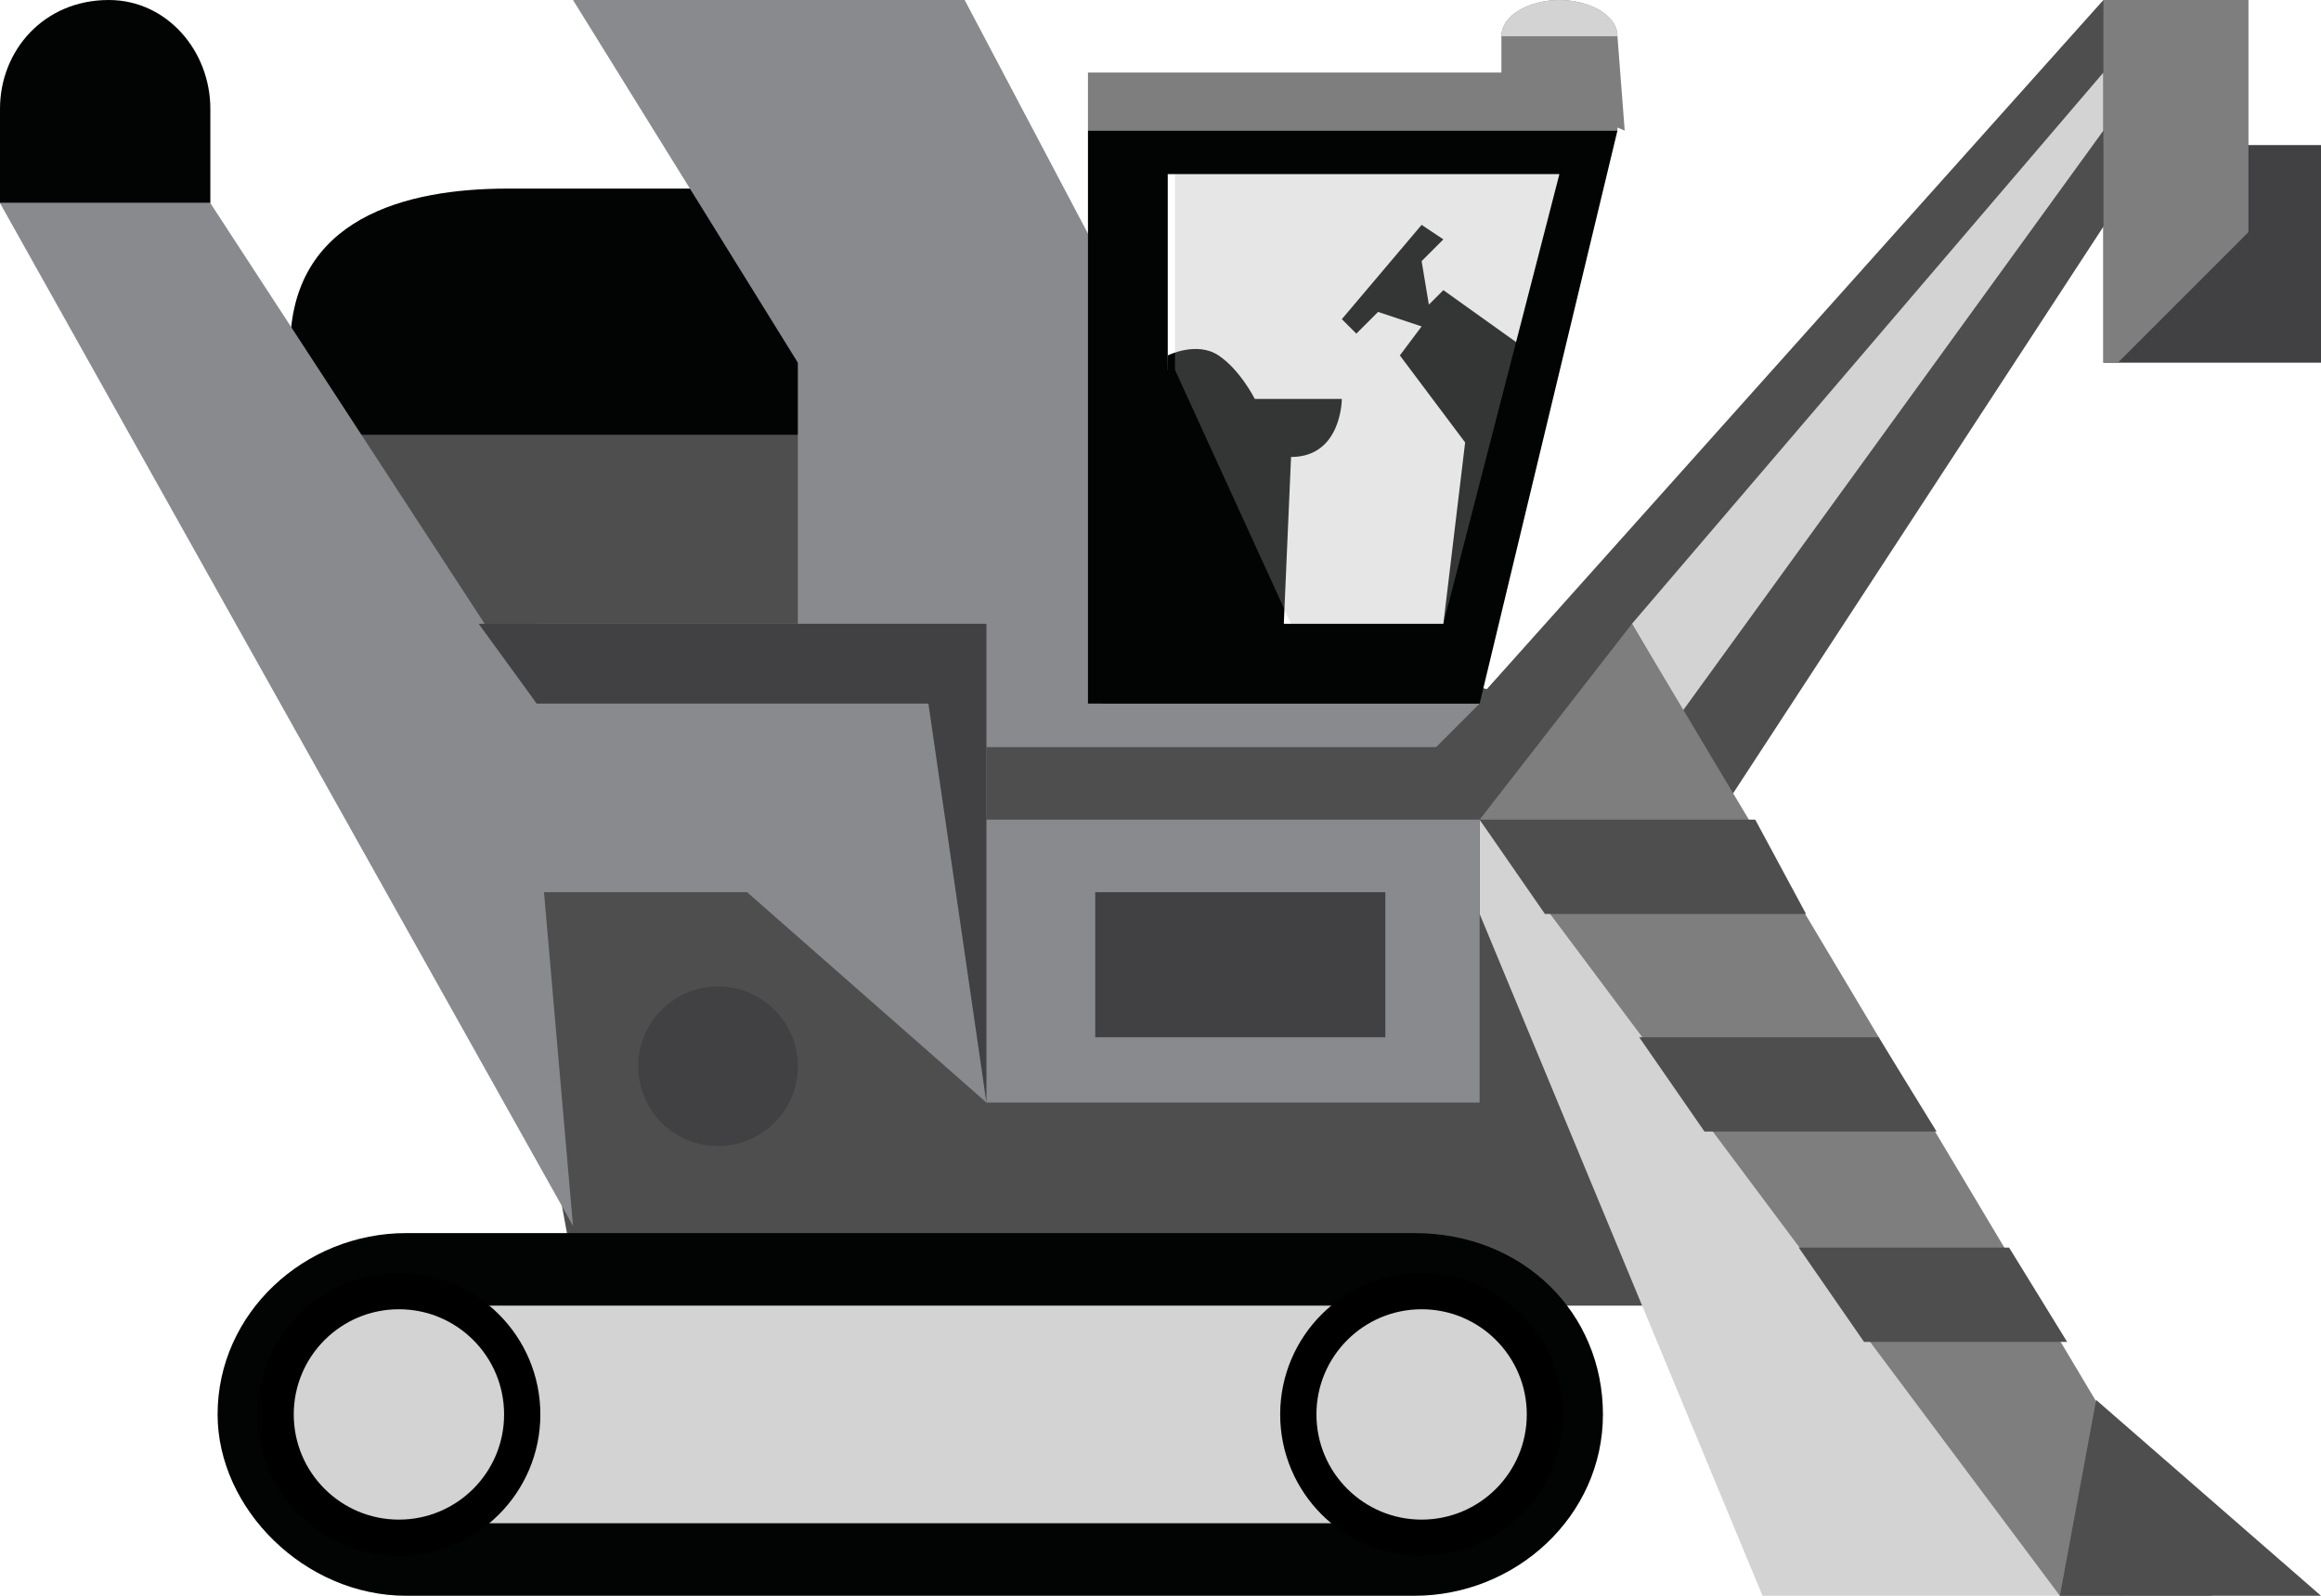<?xml version="1.0" encoding="utf-8"?>
<!-- Generator: Adobe Illustrator 19.1.0, SVG Export Plug-In . SVG Version: 6.00 Build 0)  -->
<!DOCTYPE svg PUBLIC "-//W3C//DTD SVG 1.1//EN" "http://www.w3.org/Graphics/SVG/1.1/DTD/svg11.dtd">
<svg version="1.1" id="layer_1_" xmlns="http://www.w3.org/2000/svg" xmlns:xlink="http://www.w3.org/1999/xlink" x="0px" y="0px" viewBox="0 0 32 22" enable-background="new 0 0 32 22" xml:space="preserve" width="32px" height="22px" fill="#333">
<polygon fill="#4E4E4E" points="29.8,1.9 29,0 20.5,9.5 14,8 11,6 4,6 6.9,12 8,18 23.2,18 23.2,12 "/>
<path fill="#020303" d="M12,2.6H7c-1.4,0-3,0.4-3,2.2V6h8V2.6z"/>
<path fill="#020303" d="M1.5,0C0.6,0,0,0.7,0,1.5v1.3h2.9V1.5C2.9,0.7,2.3,0,1.5,0z"/>
<polygon fill="#D3D3D3" points="20.4,11.3 29.3,22 24.3,22 20.4,12.6 "/>
<polygon fill="#020303" points="19.9,8.6 21.3,5 19.9,4 19.7,4.2 19.6,3.6 19.9,3.3 19.6,3.1 18.5,4.4 18.7,4.6 19,4.3 19.6,4.5 
	19.3,4.9 20.2,6.1 "/>
<path fill="#020303" d="M16.1,4.9c0,0,0.4-0.2,0.7,0c0.3,0.2,0.5,0.6,0.5,0.6l1.2,0c0,0,0,0.8-0.7,0.8l-0.1,2.3H16L16.1,4.9z"/>
<polygon fill="#7E7E7E" points="21,1 15,1 15,1.8 22.3,1.8 22.3,1.6 "/>
<rect x="29" y="2" fill="#414042" width="3px" height="3px"/>
<path fill="#020303" d="M19.5,22c1.4,0,2.6-1.1,2.6-2.5c0-1.4-1.1-2.5-2.6-2.5H5.6C4.2,17,3,18.1,3,19.5C3,20.8,4.2,22,5.6,22H19.5z
	"/>
<polygon fill="#D3D3D3" points="29,1.8 23.2,9.8 22.5,8.6 29,1 "/>
<circle fill="#414042" cx="9.9" cy="14.7" r="1.1"/>
<polygon fill="#7E7E7E" points="31,3.2 29.2,5 29,5 29,0 31,0 "/>
<rect x="6.7" y="18" fill="#D3D3D3" width="12px" height="3px"/>
<circle fill="#D3D3D3" stroke="#000000" stroke-width="0.5px" stroke-miterlimit="10" cx="19.6" cy="19.5" r="1.7"/>
<circle fill="#D3D3D3" stroke="#000000" stroke-width="0.5px" stroke-miterlimit="10" cx="5.5" cy="19.5" r="1.7"/>
<path fill="#7E7E7E" d="M22.3,0.5c0-0.3-0.4-0.5-0.8-0.5s-0.8,0.2-0.8,0.5v0.6l1.7,0.7L22.3,0.5z"/>
<path fill="#D3D3D3" d="M22.3,0.5c0-0.3-0.4-0.5-0.8-0.5s-0.8,0.2-0.8,0.5"/>
<polygon fill="#7E7E7E" points="28.4,22 20.4,11.3 22.5,8.6 30.5,22 "/>
<polygon fill="#4E4E4E" points="27.7,17.2 24.8,17.2 25.7,18.5 28.5,18.5 "/>
<polygon fill="#4E4E4E" points="23.5,15.6 26.7,15.6 25.9,14.3 22.6,14.3 "/>
<polygon fill="#4E4E4E" points="24.2,11.3 20.4,11.3 20.4,11.3 21.3,12.6 24.9,12.6 "/>
<polygon fill="#4E4E4E" points="28.9,19.3 28.4,22 32,22 "/>
<polygon opacity="0.3" fill="#ABABAB" points="19.9,8.6 17.8,8.6 16.2,5.1 16.2,2.4 21.6,2.4 "/>
<polygon fill="#888A8D" points="13.6,10.3 19.8,10.3 20.4,9.7 15.2,9.7 15.2,3.6 13.3,0 7.9,0 11,5 11,8.6 7.4,8.6 7.4,9.7 2.9,2.8 
	0,2.8 7.9,16.9 7.5,12.3 10.3,12.3 13.6,15.2 20.4,15.2 20.4,11.3 13.6,11.3 "/>
<polygon fill="#414042" points="13.6,15.2 12.8,9.7 7.4,9.7 6.6,8.6 13.6,8.6 "/>
<rect x="15.1" y="12.3" fill="#414042" width="4px" height="2px"/>
<path fill="#020303" d="M15,1.8v7.9h5.4l1.9-7.9L15,1.8z M19.9,8.6h-2.2l-1.6-3.5V2.4h5.4L19.9,8.6z"/>
</svg>
